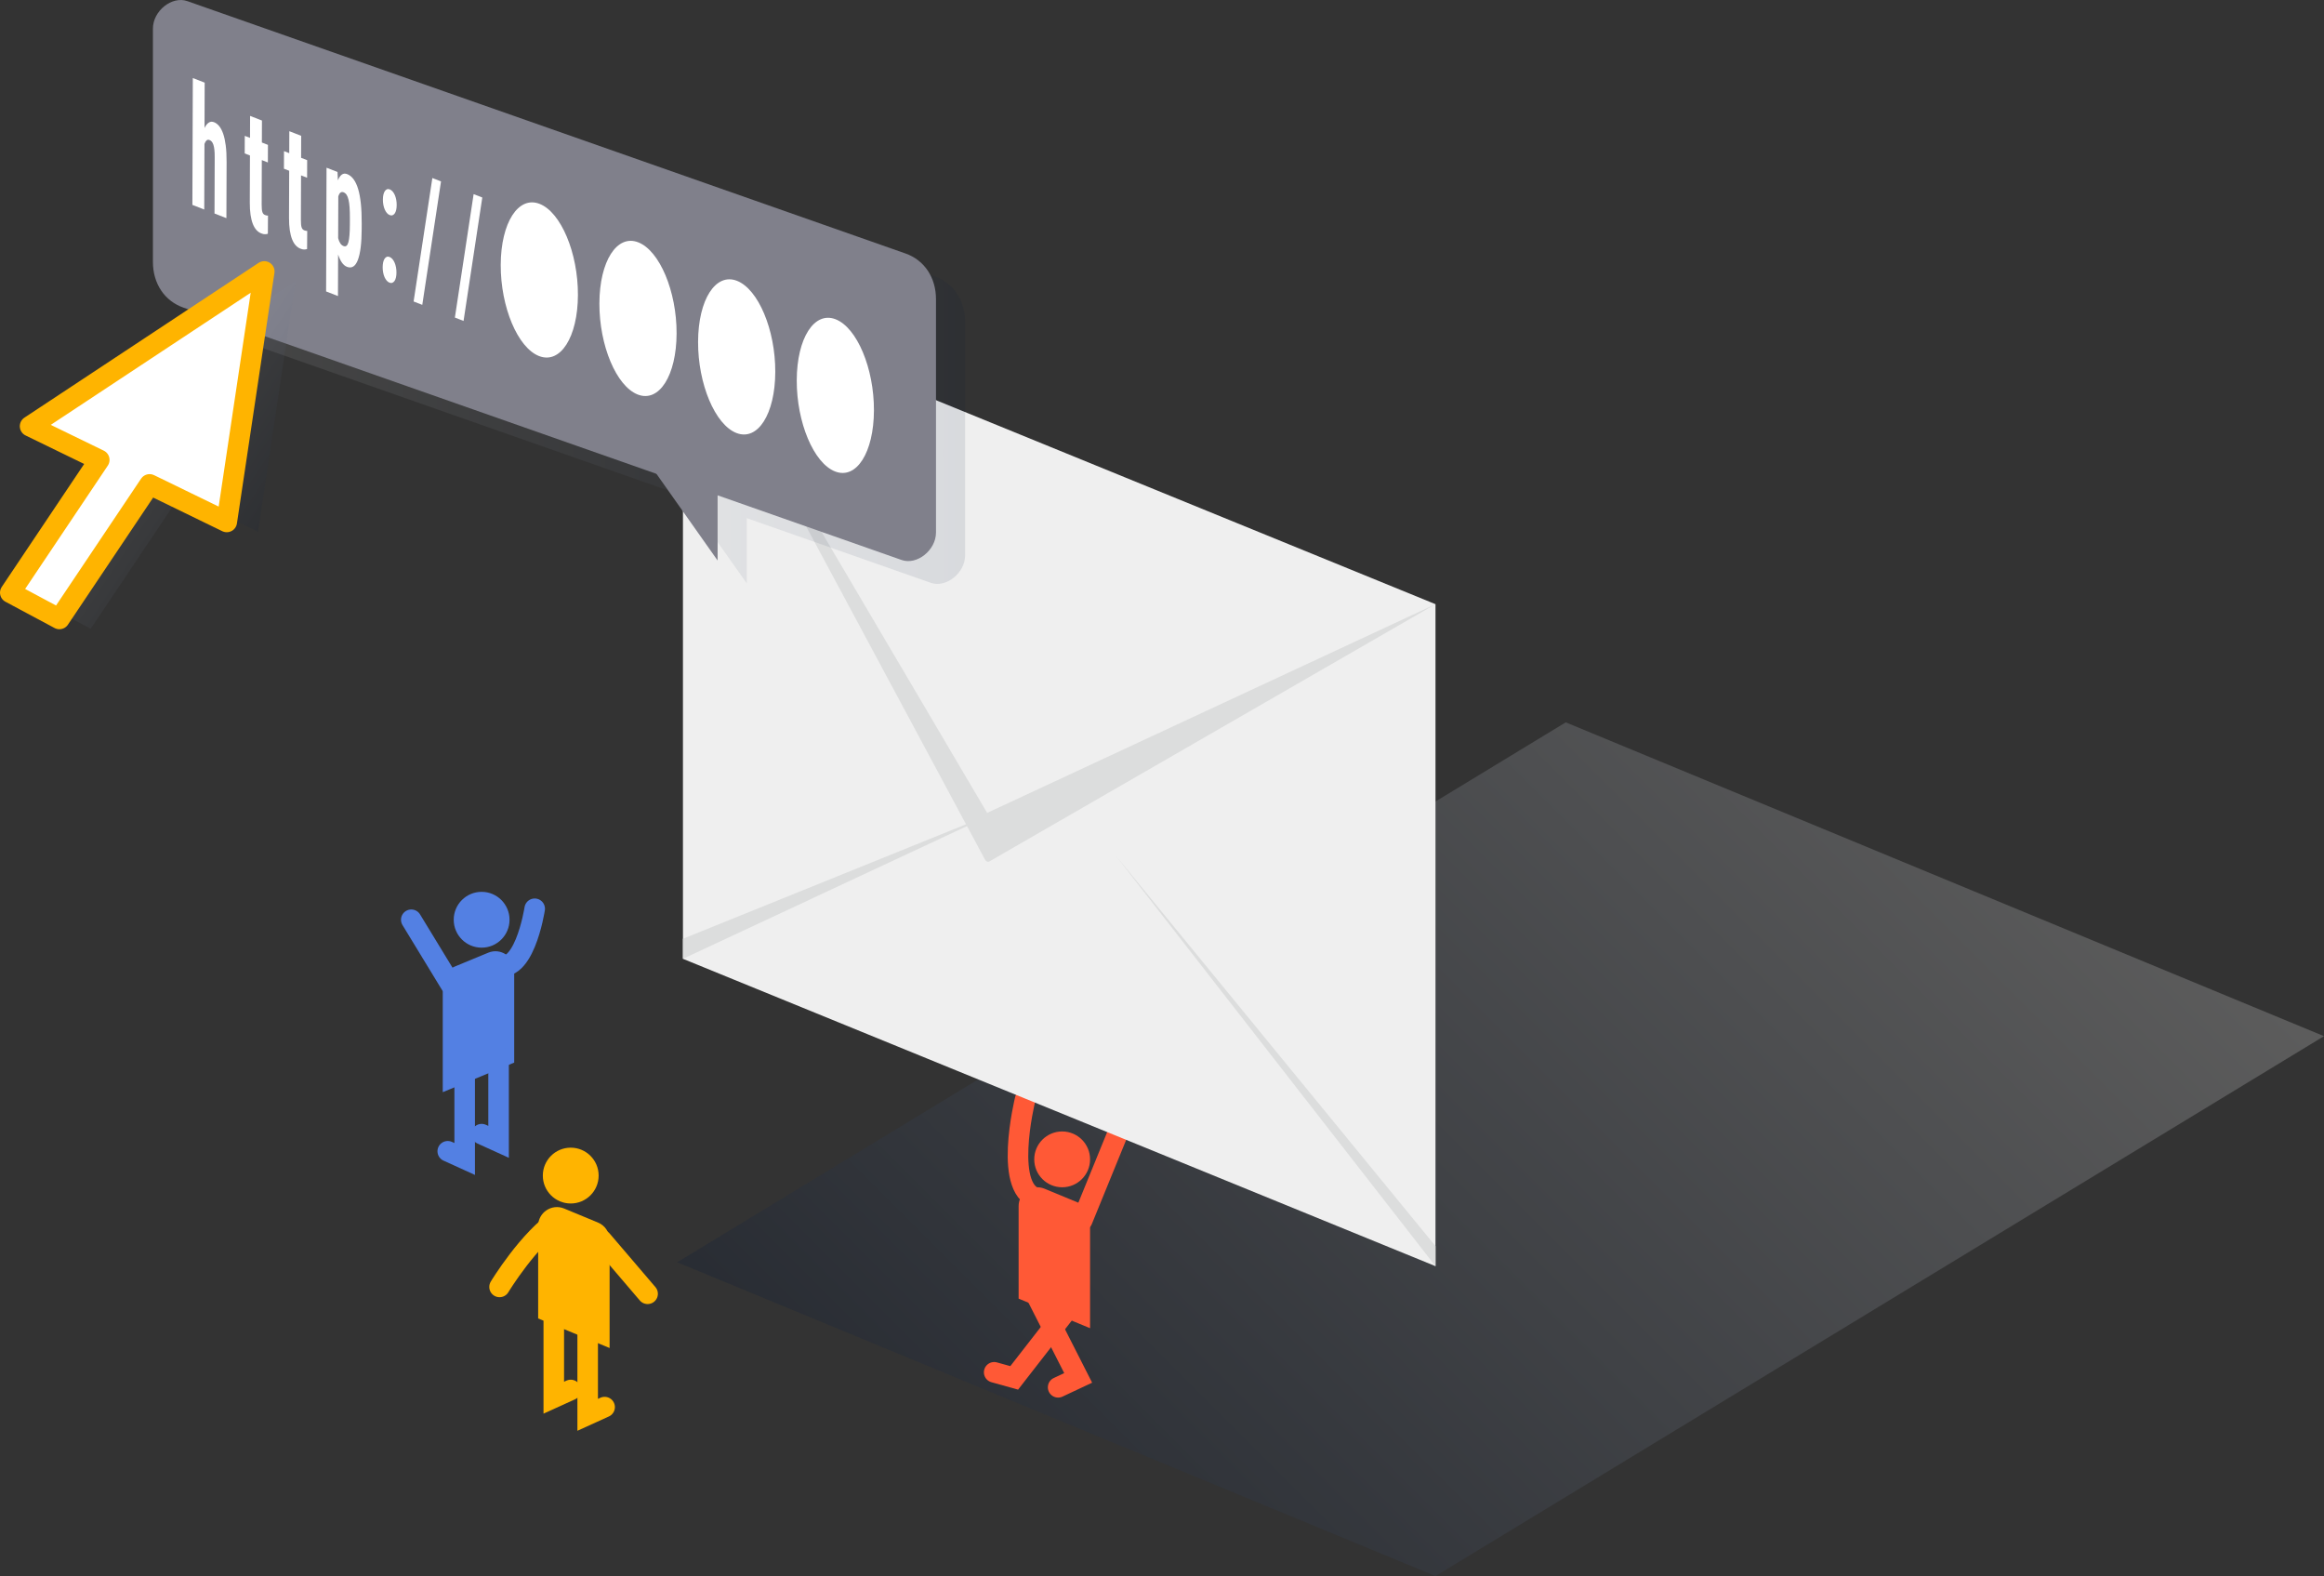 <?xml version="1.0" encoding="utf-8"?>
<!-- Generator: Adobe Illustrator 15.0.0, SVG Export Plug-In . SVG Version: 6.00 Build 0)  -->
<!DOCTYPE svg PUBLIC "-//W3C//DTD SVG 1.1//EN" "http://www.w3.org/Graphics/SVG/1.1/DTD/svg11.dtd">
<svg version="1.1" id="レイヤー_1" xmlns="http://www.w3.org/2000/svg" xmlns:xlink="http://www.w3.org/1999/xlink" x="0px"
	 y="0px" width="226.196px" height="153.369px" viewBox="0 0 226.196 153.369" enable-background="new 0 0 226.196 153.369"
	 xml:space="preserve">
<rect x="0" y="0" width="226.196" height="153.369" fill="#333333" stroke="none"/>
<g>
	<defs>
		<rect id="SVGID_1_" width="226.196" height="153.369"/>
	</defs>
	<clipPath id="SVGID_2_">
		<use xlink:href="#SVGID_1_"  overflow="visible"/>
	</clipPath>
	<g clip-path="url(#SVGID_2_)">
		<defs>
			<rect id="SVGID_3_" width="226.196" height="153.369"/>
		</defs>
		<clipPath id="SVGID_4_">
			<use xlink:href="#SVGID_3_"  overflow="visible"/>
		</clipPath>
		<g opacity="0.2" clip-path="url(#SVGID_4_)">
			<g>
				<defs>
					<rect id="SVGID_5_" x="65.916" y="70.291" width="160.28" height="83.078"/>
				</defs>
				<clipPath id="SVGID_6_">
					<use xlink:href="#SVGID_5_"  overflow="visible"/>
				</clipPath>
				<g clip-path="url(#SVGID_6_)">
					<defs>
						<polygon id="SVGID_7_" points="152.395,70.291 226.196,100.829 139.717,153.369 65.916,122.831 						"/>
					</defs>
					<clipPath id="SVGID_8_">
						<use xlink:href="#SVGID_7_"  overflow="visible"/>
					</clipPath>

						<linearGradient id="SVGID_9_" gradientUnits="userSpaceOnUse" x1="0" y1="153.369" x2="1" y2="153.369" gradientTransform="matrix(91.141 -91.141 -91.141 -91.141 14078.711 14135.562)">
						<stop  offset="0" style="stop-color:#001336"/>
						<stop  offset="1" style="stop-color:#FFFFFF"/>
					</linearGradient>
					<polygon clip-path="url(#SVGID_8_)" fill="url(#SVGID_9_)" points="24.377,111.83 146.056,-9.849 267.735,111.83
						146.056,233.509 					"/>
				</g>
			</g>
		</g>
		<path clip-path="url(#SVGID_4_)" fill="#FFB400" d="M58.266,114.396c0,1.5-1.216,2.716-2.716,2.716s-2.716-1.216-2.716-2.716
			s1.216-2.716,2.716-2.716S58.266,112.896,58.266,114.396"/>
		<path clip-path="url(#SVGID_4_)" fill="#FFB400" d="M59.333,131.175l-6.954-2.877v-9.006c0-1.303,1.324-2.188,2.528-1.69
			l3.297,1.365c0.683,0.283,1.129,0.949,1.129,1.689V131.175z"/>

			<path clip-path="url(#SVGID_4_)" fill="none" stroke="#FFB400" stroke-width="2" stroke-linecap="round" stroke-miterlimit="10" d="
			M48.622,125.231c0,0,2.858-4.73,5.849-6.644"/>

			<line clip-path="url(#SVGID_4_)" fill="none" stroke="#FFB400" stroke-width="2" stroke-linecap="round" stroke-miterlimit="10" x1="58.572" y1="120.676" x2="63.032" y2="125.898"/>

			<polyline clip-path="url(#SVGID_4_)" fill="none" stroke="#FFB400" stroke-width="2" stroke-linecap="round" stroke-miterlimit="10" points="
			53.9,127.592 53.9,136.009 55.55,135.259 		"/>

			<polyline clip-path="url(#SVGID_4_)" fill="none" stroke="#FFB400" stroke-width="2" stroke-linecap="round" stroke-miterlimit="10" points="
			57.199,129.259 57.199,137.676 58.848,136.926 		"/>
		<path clip-path="url(#SVGID_4_)" fill="#5380E3" d="M44.161,89.501c0,1.5,1.216,2.716,2.716,2.716s2.716-1.216,2.716-2.716
			s-1.216-2.716-2.716-2.716S44.161,88.001,44.161,89.501"/>
		<path clip-path="url(#SVGID_4_)" fill="#5380E3" d="M43.094,106.28l6.954-2.879v-9.005c0-1.303-1.324-2.188-2.527-1.689
			l-3.298,1.365c-0.683,0.282-1.129,0.948-1.129,1.688V106.28z"/>

			<path clip-path="url(#SVGID_4_)" fill="none" stroke="#5380E3" stroke-width="2" stroke-linecap="round" stroke-miterlimit="10" d="
			M52.042,88.432c0,0-1.095,7.173-4.085,5.261"/>

			<line clip-path="url(#SVGID_4_)" fill="none" stroke="#5380E3" stroke-width="2" stroke-linecap="round" stroke-miterlimit="10" x1="43.855" y1="95.78" x2="40.03" y2="89.501"/>

			<polyline clip-path="url(#SVGID_4_)" fill="none" stroke="#5380E3" stroke-width="2" stroke-linecap="round" stroke-miterlimit="10" points="
			48.527,102.697 48.527,111.114 46.878,110.364 		"/>

			<polyline clip-path="url(#SVGID_4_)" fill="none" stroke="#5380E3" stroke-width="2" stroke-linecap="round" stroke-miterlimit="10" points="
			45.228,104.363 45.228,112.78 43.579,112.03 		"/>
		<path clip-path="url(#SVGID_4_)" fill="#FF5936" d="M106.097,112.818c0,1.5-1.216,2.716-2.716,2.716s-2.717-1.216-2.717-2.716
			s1.217-2.716,2.717-2.716S106.097,111.318,106.097,112.818"/>
		<path clip-path="url(#SVGID_4_)" fill="#FF5936" d="M106.097,129.248l-6.954-2.877v-9.006c0-1.303,1.324-2.188,2.528-1.689
			l3.297,1.364c0.683,0.283,1.129,0.95,1.129,1.689V129.248z"/>

			<path clip-path="url(#SVGID_4_)" fill="none" stroke="#FF5936" stroke-width="2" stroke-linecap="round" stroke-miterlimit="10" d="
			M99.773,106.999c0,0-2.289,9.276,1.461,9.662"/>

			<line clip-path="url(#SVGID_4_)" fill="none" stroke="#FF5936" stroke-width="2" stroke-linecap="round" stroke-miterlimit="10" x1="105.336" y1="118.749" x2="108.726" y2="110.447"/>

			<polyline clip-path="url(#SVGID_4_)" fill="none" stroke="#FF5936" stroke-width="2" stroke-linecap="round" stroke-miterlimit="10" points="
			100.664,125.666 104.939,134.083 102.988,134.999 		"/>

			<polyline clip-path="url(#SVGID_4_)" fill="none" stroke="#FF5936" stroke-width="2" stroke-linecap="round" stroke-miterlimit="10" points="
			103.963,127.332 98.713,134.082 96.763,133.539 		"/>
		<polygon clip-path="url(#SVGID_4_)" fill="#EFEFEF" points="66.472,93.303 139.717,123.211 139.717,58.793 66.472,28.886 		"/>
		<path clip-path="url(#SVGID_4_)" fill="#DCDDDD" d="M96.269,83.843l43.448-25.05L96.08,79.104l-29.608-50.22l29.419,54.804
			C96.004,83.835,96.155,83.896,96.269,83.843"/>
		<polygon clip-path="url(#SVGID_4_)" fill="#DCDDDD" points="139.717,123.211 139.717,121.26 108.641,83.315 		"/>
		<polygon clip-path="url(#SVGID_4_)" fill="#DCDDDD" points="66.472,93.303 66.472,91.352 97.548,78.786 		"/>
		<g opacity="0.1" clip-path="url(#SVGID_4_)">
			<g>
				<defs>
					<rect id="SVGID_10_" x="17.718" y="2.219" width="76.217" height="54.6"/>
				</defs>
				<clipPath id="SVGID_11_">
					<use xlink:href="#SVGID_10_"  overflow="visible"/>
				</clipPath>
				<g clip-path="url(#SVGID_11_)">
					<defs>
						<path id="SVGID_12_" d="M90.975,26.889L21.062,2.327c-1.492-0.525-3.344,0.955-3.344,2.671v22.707
							c0,2.104,1.131,3.802,2.961,4.445l46.049,16.178l5.952,8.433v-6.342l17.911,6.293c1.492,0.524,3.344-0.956,3.344-2.672V31.334
							C93.935,29.229,92.805,27.532,90.975,26.889"/>
					</defs>
					<clipPath id="SVGID_13_">
						<use xlink:href="#SVGID_12_"  overflow="visible"/>
					</clipPath>

						<linearGradient id="SVGID_14_" gradientUnits="userSpaceOnUse" x1="9.765625e-004" y1="153.369" x2="1.001" y2="153.369" gradientTransform="matrix(76.217 -16.557 0 -76.217 17.689 11727.072)">
						<stop  offset="0" style="stop-color:#FFFFFF"/>
						<stop  offset="1" style="stop-color:#001336"/>
					</linearGradient>
					<polygon clip-path="url(#SVGID_13_)" fill="url(#SVGID_14_)" points="17.718,1.802 93.935,-14.754 93.935,57.236
						17.718,73.793 					"/>
				</g>
			</g>
		</g>
		<path clip-path="url(#SVGID_4_)" fill="#80808B" d="M17.844,29.931l69.913,24.562c1.491,0.524,3.343-0.955,3.343-2.671V29.115
			c0-2.105-1.13-3.802-2.96-4.445L18.227,0.108c-1.492-0.524-3.343,0.955-3.343,2.671v22.707
			C14.884,27.591,16.014,29.288,17.844,29.931"/>
		<path clip-path="url(#SVGID_4_)" fill="#FFFFFF" d="M19.906,12.456c0.121-0.248,0.258-0.423,0.412-0.523
			c0.154-0.102,0.325-0.115,0.512-0.042c0.182,0.071,0.35,0.197,0.502,0.38c0.151,0.183,0.281,0.429,0.389,0.74
			c0.108,0.31,0.191,0.691,0.249,1.143c0.059,0.452,0.087,0.986,0.085,1.602l-0.019,5.473l-1.158-0.451l0.019-5.489
			c0.001-0.279-0.009-0.516-0.031-0.712c-0.021-0.196-0.053-0.359-0.096-0.488c-0.043-0.13-0.095-0.231-0.158-0.304
			c-0.062-0.072-0.136-0.125-0.22-0.158c-0.114-0.045-0.211-0.031-0.29,0.039c-0.079,0.072-0.147,0.186-0.201,0.341l-0.022,6.382
			l-1.154-0.45l0.042-12.345l1.154,0.449L19.906,12.456z"/>
		<path clip-path="url(#SVGID_4_)" fill="#FFFFFF" d="M25.495,11.729l-0.007,2.138l0.591,0.231l-0.006,1.712l-0.591-0.231
			l-0.014,4.316c-0.001,0.182,0.005,0.334,0.017,0.457c0.011,0.123,0.031,0.223,0.06,0.301c0.028,0.078,0.064,0.138,0.107,0.179
			c0.044,0.041,0.097,0.074,0.159,0.098c0.058,0.023,0.11,0.038,0.157,0.045c0.048,0.008,0.087,0.009,0.116,0.005l-0.013,1.766
			c-0.088,0.03-0.182,0.046-0.283,0.046c-0.1,0.001-0.218-0.024-0.354-0.078c-0.171-0.066-0.326-0.173-0.465-0.321
			c-0.138-0.148-0.257-0.345-0.355-0.589c-0.098-0.245-0.174-0.542-0.226-0.889c-0.052-0.348-0.077-0.752-0.075-1.212l0.015-4.574
			l-0.51-0.198l0.006-1.712l0.51,0.198l0.007-2.138L25.495,11.729z"/>
		<path clip-path="url(#SVGID_4_)" fill="#FFFFFF" d="M29.313,13.217l-0.007,2.138l0.591,0.231l-0.006,1.712L29.3,17.067
			l-0.014,4.317c-0.001,0.182,0.005,0.333,0.016,0.456c0.012,0.123,0.032,0.223,0.06,0.301c0.029,0.078,0.065,0.139,0.108,0.179
			c0.044,0.041,0.096,0.074,0.159,0.099c0.057,0.022,0.109,0.037,0.157,0.045c0.048,0.007,0.086,0.009,0.116,0.005l-0.014,1.765
			c-0.087,0.03-0.181,0.046-0.282,0.047c-0.1,0-0.219-0.025-0.355-0.078c-0.17-0.067-0.326-0.174-0.464-0.322
			c-0.138-0.147-0.257-0.344-0.355-0.589c-0.099-0.245-0.174-0.541-0.226-0.889c-0.052-0.348-0.077-0.751-0.076-1.212l0.016-4.574
			l-0.51-0.198l0.006-1.712l0.51,0.198l0.007-2.138L29.313,13.217z"/>
		<path clip-path="url(#SVGID_4_)" fill="#FFFFFF" d="M35.203,22.281c-0.005,1.366-0.127,2.367-0.368,3.003
			c-0.24,0.637-0.595,0.863-1.066,0.68c-0.187-0.074-0.352-0.213-0.494-0.418c-0.142-0.206-0.265-0.466-0.367-0.78l-0.014,4.043
			l-1.154-0.45l0.041-12.039l1.068,0.416l0.038,0.811c0.107-0.264,0.235-0.45,0.384-0.558c0.149-0.108,0.323-0.123,0.521-0.046
			c0.475,0.185,0.831,0.67,1.067,1.453c0.235,0.784,0.351,1.889,0.346,3.314L35.203,22.281z M34.055,21.262
			c0.001-0.413-0.008-0.769-0.029-1.07c-0.021-0.3-0.055-0.552-0.104-0.756c-0.048-0.204-0.111-0.364-0.188-0.48
			c-0.077-0.115-0.173-0.196-0.287-0.241c-0.122-0.047-0.226-0.037-0.312,0.031c-0.086,0.069-0.156,0.187-0.208,0.354l-0.014,4.075
			c0.049,0.196,0.116,0.36,0.201,0.493c0.085,0.133,0.193,0.224,0.323,0.275c0.229,0.089,0.388-0.04,0.477-0.386
			c0.09-0.346,0.136-0.92,0.139-1.724L34.055,21.262z"/>
		<path clip-path="url(#SVGID_4_)" fill="#FFFFFF" d="M37.268,19.424c0-0.176,0.017-0.335,0.048-0.476
			c0.032-0.14,0.077-0.255,0.137-0.345c0.058-0.09,0.128-0.151,0.21-0.183c0.082-0.033,0.175-0.029,0.278,0.011
			c0.101,0.04,0.192,0.108,0.275,0.204c0.083,0.096,0.153,0.213,0.213,0.348c0.059,0.137,0.105,0.287,0.135,0.452
			c0.031,0.165,0.046,0.336,0.045,0.512c0,0.177-0.016,0.336-0.048,0.476c-0.032,0.141-0.078,0.254-0.138,0.341
			s-0.132,0.146-0.215,0.178c-0.083,0.032-0.175,0.028-0.275-0.011c-0.104-0.04-0.196-0.109-0.277-0.204
			c-0.082-0.097-0.152-0.211-0.209-0.344c-0.059-0.132-0.103-0.281-0.134-0.446C37.282,19.771,37.267,19.601,37.268,19.424
			 M37.246,25.999c0-0.177,0.017-0.335,0.048-0.476c0.032-0.141,0.077-0.255,0.137-0.345c0.058-0.09,0.128-0.151,0.211-0.184
			c0.081-0.033,0.173-0.028,0.277,0.012c0.1,0.039,0.192,0.107,0.274,0.203c0.084,0.098,0.154,0.213,0.214,0.349
			c0.059,0.136,0.105,0.286,0.135,0.452c0.031,0.164,0.046,0.335,0.045,0.512c0,0.177-0.016,0.336-0.049,0.476
			c-0.031,0.141-0.077,0.254-0.137,0.34c-0.061,0.087-0.132,0.146-0.216,0.178c-0.082,0.032-0.174,0.029-0.275-0.011
			c-0.103-0.04-0.196-0.108-0.276-0.204c-0.082-0.096-0.152-0.211-0.21-0.343c-0.058-0.133-0.102-0.282-0.133-0.446
			C37.26,26.347,37.245,26.176,37.246,25.999"/>
		<polygon clip-path="url(#SVGID_4_)" fill="#FFFFFF" points="41.101,29.666 40.257,29.337 42.081,17.324 42.925,17.653 		"/>
		<polygon clip-path="url(#SVGID_4_)" fill="#FFFFFF" points="45.118,31.231 44.274,30.902 46.098,18.891 46.942,19.219 		"/>
		<path clip-path="url(#SVGID_4_)" fill="#FFFFFF" d="M52.518,19.838c2.079,0.811,3.746,4.772,3.732,8.87
			c-0.013,4.097-1.703,6.751-3.782,5.94c-2.078-0.81-3.745-4.771-3.732-8.869C48.75,21.649,50.455,19.034,52.518,19.838"/>
		<path clip-path="url(#SVGID_4_)" fill="#FFFFFF" d="M62.121,23.581c2.08,0.811,3.746,4.772,3.732,8.87
			c-0.013,4.097-1.702,6.751-3.782,5.94c-2.078-0.81-3.745-4.771-3.731-8.869C58.353,25.392,60.059,22.777,62.121,23.581"/>
		<path clip-path="url(#SVGID_4_)" fill="#FFFFFF" d="M71.726,27.325c2.079,0.81,3.746,4.771,3.732,8.869
			c-0.013,4.098-1.703,6.751-3.782,5.941c-2.078-0.81-3.745-4.772-3.732-8.87C67.958,29.135,69.664,26.521,71.726,27.325"/>
		<path clip-path="url(#SVGID_4_)" fill="#FFFFFF" d="M81.329,31.068c2.08,0.81,3.747,4.771,3.732,8.869
			c-0.013,4.098-1.702,6.751-3.782,5.941c-2.078-0.81-3.745-4.772-3.731-8.87C77.561,32.878,79.267,30.264,81.329,31.068"/>
		<polyline clip-path="url(#SVGID_4_)" fill="#80808B" points="69.845,44.875 69.845,54.542 62.263,43.801 		"/>
		<g opacity="0.1" clip-path="url(#SVGID_4_)">
			<g>
				<defs>
					<rect id="SVGID_15_" x="4.046" y="27.369" width="24.721" height="33.817"/>
				</defs>
				<clipPath id="SVGID_16_">
					<use xlink:href="#SVGID_15_"  overflow="visible"/>
				</clipPath>
				<g clip-path="url(#SVGID_16_)">
					<defs>
						<polygon id="SVGID_17_" points="25.116,51.746 28.767,27.369 5.973,42.431 12.708,45.708 4.046,58.627 8.827,61.186
							17.607,48.092 						"/>
					</defs>
					<clipPath id="SVGID_18_">
						<use xlink:href="#SVGID_17_"  overflow="visible"/>
					</clipPath>

						<linearGradient id="SVGID_19_" gradientUnits="userSpaceOnUse" x1="0" y1="153.344" x2="1" y2="153.344" gradientTransform="matrix(23.047 3.493 8.253 -12.308 -1259.678 1930.051)">
						<stop  offset="0" style="stop-color:#FFFFFF"/>
						<stop  offset="1" style="stop-color:#001336"/>
					</linearGradient>
					<polygon clip-path="url(#SVGID_18_)" fill="url(#SVGID_19_)" points="6.327,23.968 49.35,30.489 26.486,64.587 -16.537,58.066
											"/>
				</g>
			</g>
		</g>
		<polygon clip-path="url(#SVGID_4_)" fill="#FFFFFF" points="25.721,26.414 2.928,41.476 9.662,44.752 1,57.672 5.781,60.23
			14.561,47.137 22.071,50.791 		"/>

			<polygon clip-path="url(#SVGID_4_)" fill="none" stroke="#FFB400" stroke-width="2" stroke-linecap="round" stroke-linejoin="round" stroke-miterlimit="10" points="
			25.721,26.414 2.928,41.476 9.662,44.752 1,57.672 5.781,60.23 14.561,47.137 22.071,50.791 		"/>
	</g>
</g>
</svg>
